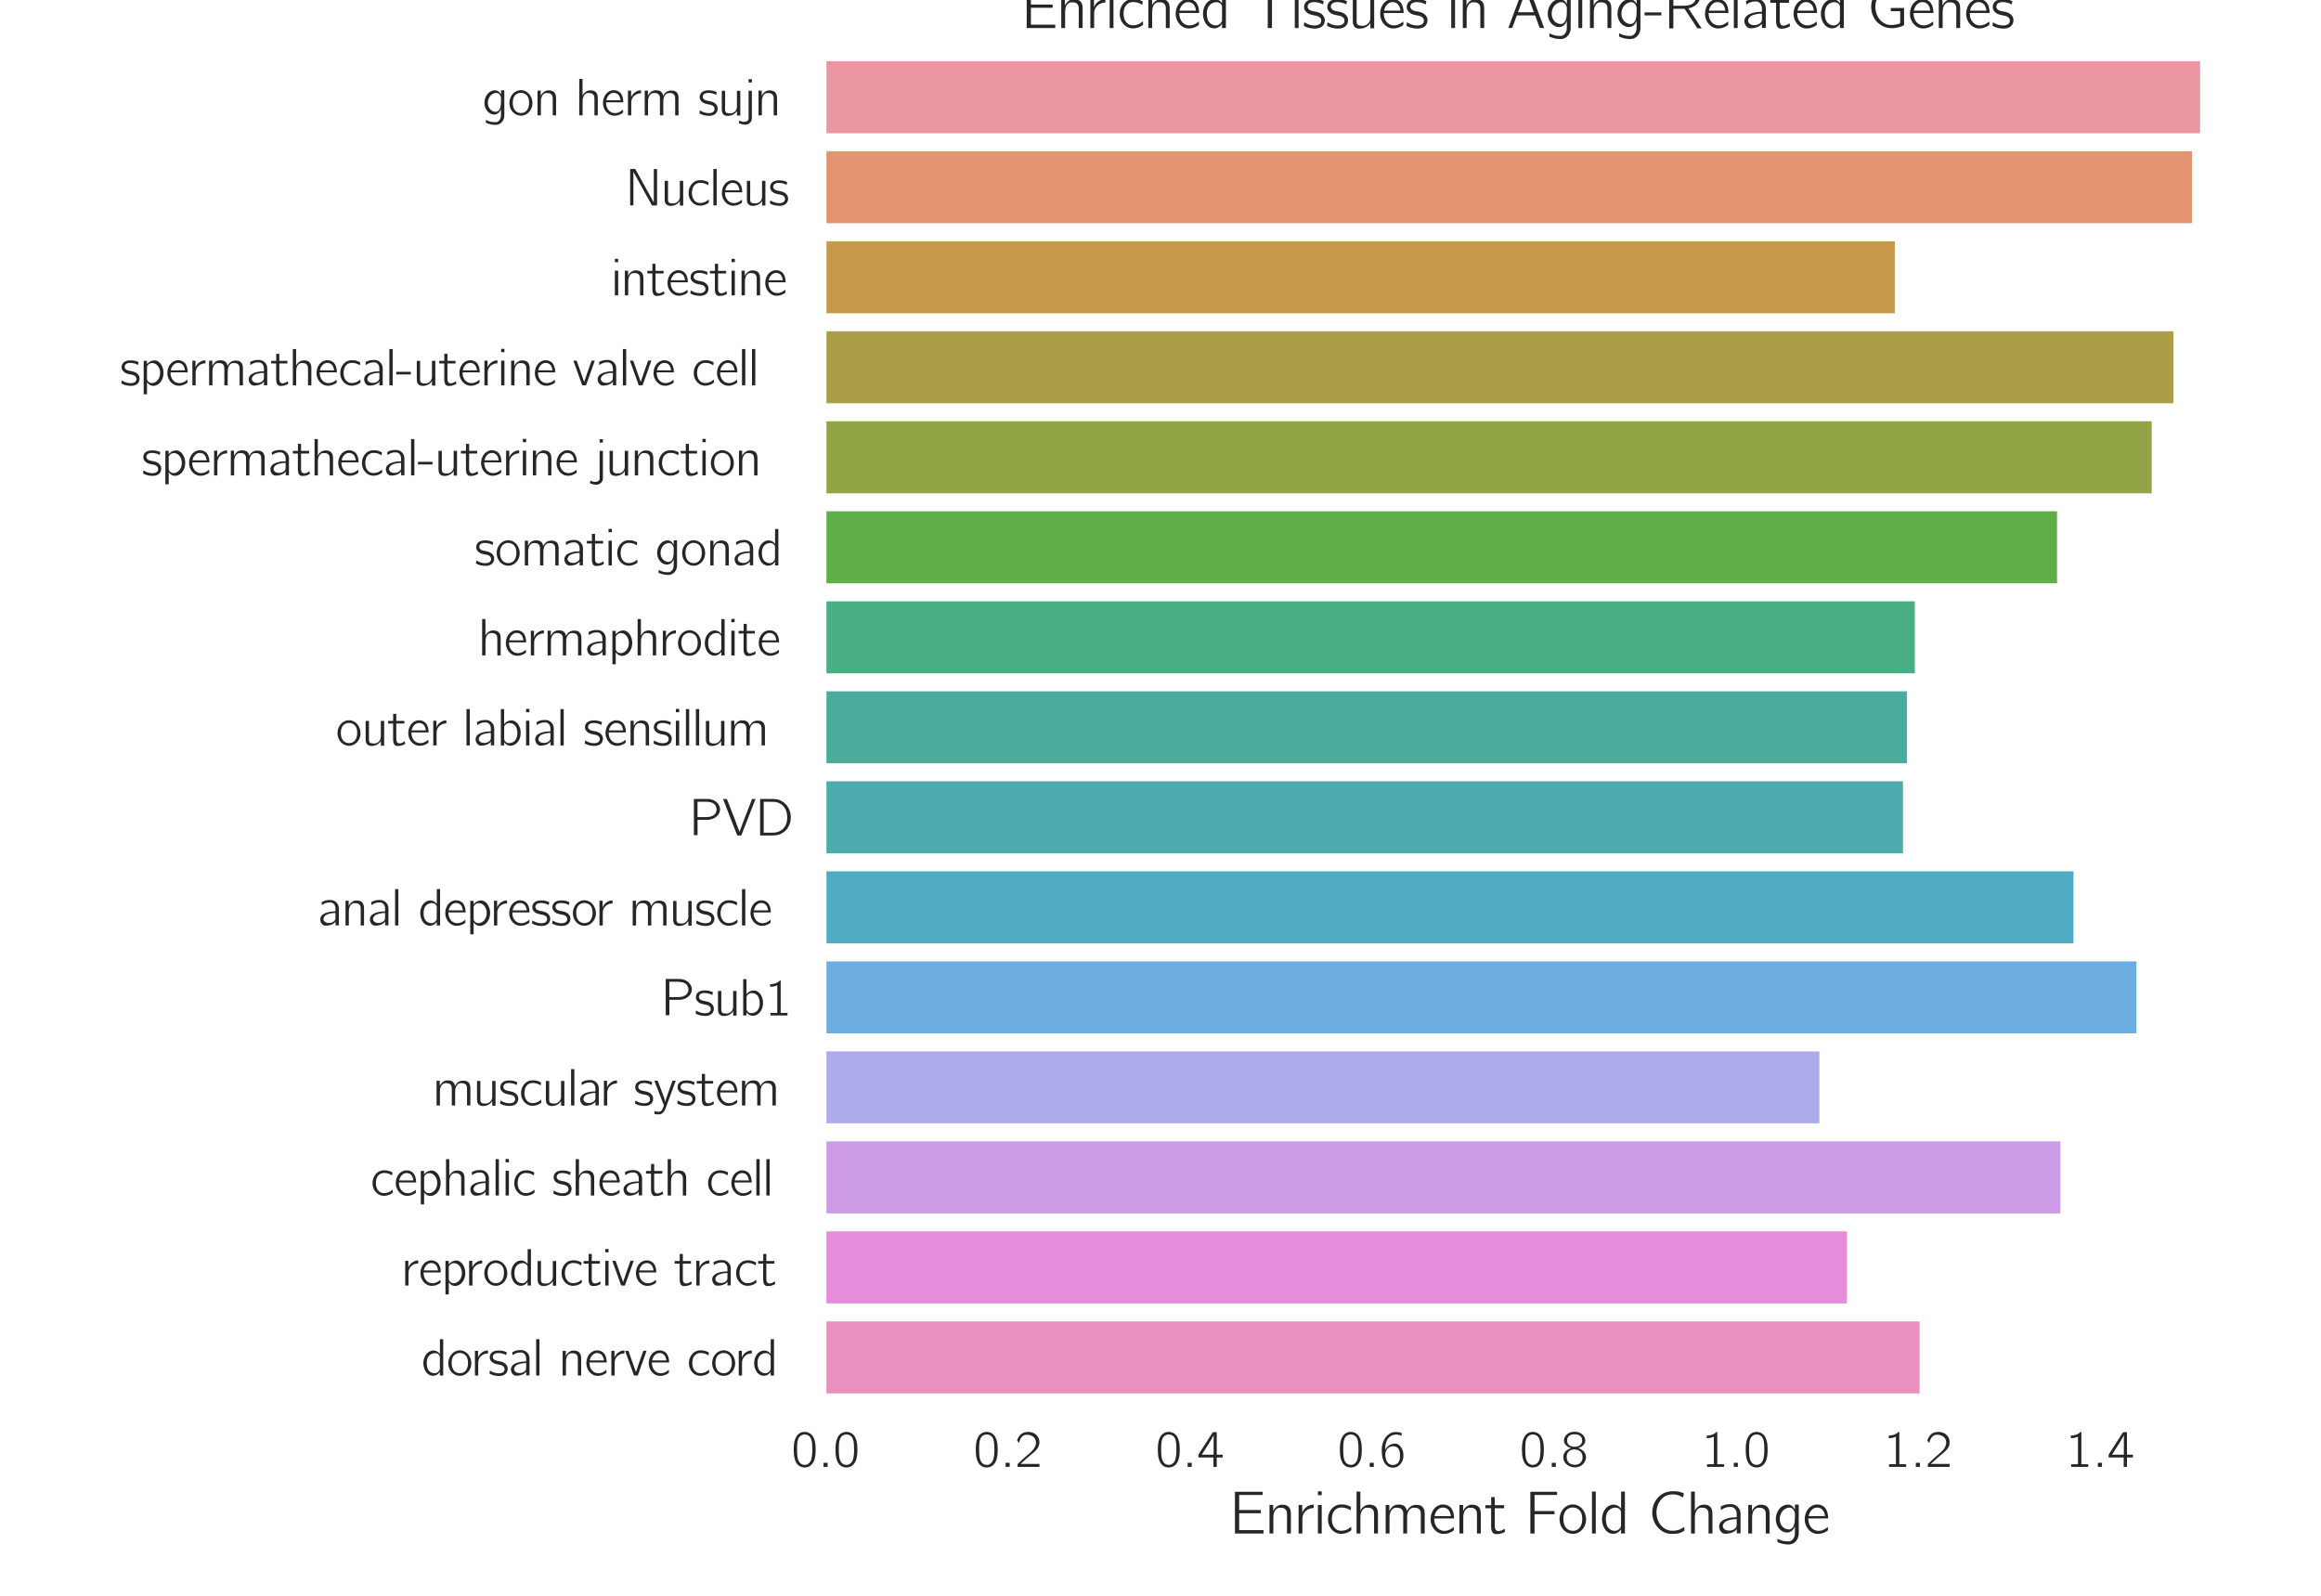 <?xml version="1.0" encoding="utf-8" standalone="no"?>
<!DOCTYPE svg PUBLIC "-//W3C//DTD SVG 1.1//EN"
  "http://www.w3.org/Graphics/SVG/1.1/DTD/svg11.dtd">
<!-- Created with matplotlib (http://matplotlib.org/) -->
<svg height="396pt" version="1.1" viewBox="0 0 576 396" width="576pt" xmlns="http://www.w3.org/2000/svg" xmlns:xlink="http://www.w3.org/1999/xlink">
 <defs>
  <style type="text/css">
*{stroke-linecap:butt;stroke-linejoin:round;}
  </style>
 </defs>
 <g id="figure_1">
  <g id="patch_1">
   <path d="M 0 396 
L 576 396 
L 576 0 
L 0 0 
z
" style="fill:none;"/>
  </g>
  <g id="axes_1">
   <g id="patch_2">
    <path d="M 205.098 348.019 
L 563.04 348.019 
L 563.04 12.96 
L 205.098 12.96 
z
" style="fill:none;"/>
   </g>
   <g id="matplotlib.axis_1">
    <g id="xtick_1">
     <g id="line2d_1"/>
     <g id="text_1">
      <!-- $0.0$ -->
      <defs>
       <path d="M 14.797 63.859 
C 11.906 61.859 9.906 59.141 8.406 56.031 
C 4.797 49 4.406 40.766 4.406 31.828 
C 4.406 20.578 6.406 10.25 12 4.312 
C 17.297 -1.203 25.703 -2.609 32.797 0.297 
C 37.203 2.016 40.406 5.719 42.406 9.734 
C 46 16.875 46.406 25.406 46.406 34.234 
C 46.406 37.047 46.297 39.859 46 42.672 
C 45.297 49.406 43 56.828 39.297 60.953 
C 33.203 67.688 22.297 69.188 14.797 63.859 
M 34.906 58.141 
C 39.594 53.125 40 43.484 40 34.344 
L 40 28.922 
C 40 24.297 39.203 18.281 38.203 14.859 
C 36.797 10.141 34.5 6.734 29.906 4.625 
C 24.297 2.609 18.5 4.516 15.297 8.938 
C 11 14.656 10.797 24.797 10.797 33.734 
C 10.797 42.172 10.906 51.516 15 57.031 
C 19.5 63.062 29.203 64.062 34.906 58.141 
" id="Computer_Modern_Bright-48"/>
       <path d="M 10.703 7.812 
L 10.703 0 
L 18.5 0 
L 18.5 7.812 
z
" id="Computer_Modern_Bright_Math_Slanted-58"/>
      </defs>
      <g style="fill:#262626;" transform="translate(196.41 364.013)scale(0.13 -0.13)">
       <use transform="scale(0.996)" xlink:href="#Computer_Modern_Bright-48"/>
       <use transform="translate(50.643 0)scale(0.996)" xlink:href="#Computer_Modern_Bright_Math_Slanted-58"/>
       <use transform="translate(79.701 0)scale(0.996)" xlink:href="#Computer_Modern_Bright-48"/>
      </g>
     </g>
    </g>
    <g id="xtick_2">
     <g id="line2d_2"/>
     <g id="text_2">
      <!-- $0.2$ -->
      <defs>
       <path d="M 7.297 45.969 
C 8.703 51.594 11.094 57.984 16.797 60.5 
C 19.203 61.5 21.797 61.703 24.406 61.5 
C 29.297 61.094 34.094 59.094 37.094 55.094 
C 39.297 52.078 40.094 48.375 39.703 44.781 
C 38.5 34.344 28.297 26.844 21.703 21.234 
C 17.906 18.031 7.094 7.812 7.094 7.812 
L 5.406 6.203 
C 4.5 5.312 4.406 5.312 4.406 3.5 
L 4.406 0 
L 46.406 0 
L 46.406 5.625 
L 10.203 5.625 
C 13.406 8.734 26.703 20.516 28.5 21.922 
C 34.297 26.656 40.797 31.375 44.297 38.219 
C 48.203 46.062 46.5 55.938 39.906 61.766 
C 35.906 65.297 30.406 67 25.094 67 
C 20.203 67 15.203 66 11.297 62.906 
C 8.297 60.391 5.797 56.688 4.406 52.875 
C 4.094 52.281 3.594 51.281 3.703 50.578 
C 3.797 49.984 4.406 49.484 4.703 49.078 
C 5.5 48.078 6.297 46.875 7.297 45.969 
" id="Computer_Modern_Bright-50"/>
      </defs>
      <g style="fill:#262626;" transform="translate(241.589 364.013)scale(0.13 -0.13)">
       <use transform="scale(0.996)" xlink:href="#Computer_Modern_Bright-48"/>
       <use transform="translate(50.643 0)scale(0.996)" xlink:href="#Computer_Modern_Bright_Math_Slanted-58"/>
       <use transform="translate(79.701 0)scale(0.996)" xlink:href="#Computer_Modern_Bright-50"/>
      </g>
     </g>
    </g>
    <g id="xtick_3">
     <g id="line2d_3"/>
     <g id="text_3">
      <!-- $0.4$ -->
      <defs>
       <path d="M 2.094 18 
L 31 18 
L 31 0 
L 37.297 0 
L 37.297 18 
L 48.703 18 
L 48.703 23.328 
L 37.297 23.328 
L 37.297 66.469 
L 31.906 66.469 
C 30.094 66.469 29.594 66.578 28.797 65.062 
C 24.797 58.516 3.703 25.766 3 24.859 
C 2.203 23.438 2.094 23.547 2.094 21.438 
z
M 31.297 60.875 
L 31.297 23.328 
L 8.594 23.328 
C 9.297 24.734 10.297 26.031 11.203 27.438 
C 16.203 35.172 28.094 53.547 30.594 59.281 
C 30.906 59.781 31 60.375 31.297 60.875 
" id="Computer_Modern_Bright-52"/>
      </defs>
      <g style="fill:#262626;" transform="translate(286.767 364.013)scale(0.13 -0.13)">
       <use transform="scale(0.996)" xlink:href="#Computer_Modern_Bright-48"/>
       <use transform="translate(50.643 0)scale(0.996)" xlink:href="#Computer_Modern_Bright_Math_Slanted-58"/>
       <use transform="translate(79.701 0)scale(0.996)" xlink:href="#Computer_Modern_Bright-52"/>
      </g>
     </g>
    </g>
    <g id="xtick_4">
     <g id="line2d_4"/>
     <g id="text_4">
      <!-- $0.6$ -->
      <defs>
       <path d="M 11.297 32.625 
L 11.203 32.625 
C 11.203 41.766 12.797 52.422 20.594 58.25 
C 24.906 61.375 30.703 62.969 38.203 61.172 
C 39.797 60.766 41.297 60.156 42.797 59.766 
L 42.797 63.281 
C 42.797 63.672 42.906 64.375 42.594 64.781 
C 41.906 65.688 36.297 66.594 36.094 66.594 
C 27.406 67.594 21.703 65.688 16.406 61.172 
C 10 55.641 6.297 47.516 5.094 39.281 
C 4 32.656 4.906 22 6.203 16.781 
C 8.297 9.047 12.297 2.219 19.703 -0.391 
C 24.094 -2 29.5 -2 33.703 0.016 
C 37.094 1.641 39.906 4.469 42.094 7.5 
C 45.594 12.344 46.5 18.219 46.094 24.172 
C 45.906 27.109 45.5 30.047 44.297 32.766 
C 42.406 37.125 39.203 41.672 35.094 43.688 
C 33.203 44.5 31.203 44.5 29.203 44.5 
C 23.906 44.5 18.906 42.188 15.203 38.359 
C 13.594 36.75 12 34.719 11.297 32.625 
M 24.406 39.516 
C 28.203 39.812 32.203 39.219 35.094 36.5 
C 38.906 32.891 39.594 27.766 39.594 22.812 
C 39.594 19.469 39.703 16.016 38.703 12.859 
C 38.094 11.234 37.297 9.828 36.406 8.5 
C 34.203 5.562 31.406 4.125 26.797 3.516 
C 22.297 3.516 17.797 5.312 15.203 9.125 
C 13.594 11.328 12.797 14.047 12.297 16.641 
C 11.703 19.344 11.297 22.141 11.5 24.859 
C 12 31.984 17 38.516 24.406 39.516 
" id="Computer_Modern_Bright-54"/>
      </defs>
      <g style="fill:#262626;" transform="translate(331.945 364.013)scale(0.13 -0.13)">
       <use transform="scale(0.996)" xlink:href="#Computer_Modern_Bright-48"/>
       <use transform="translate(50.643 0)scale(0.996)" xlink:href="#Computer_Modern_Bright_Math_Slanted-58"/>
       <use transform="translate(79.701 0)scale(0.996)" xlink:href="#Computer_Modern_Bright-54"/>
      </g>
     </g>
    </g>
    <g id="xtick_5">
     <g id="line2d_5"/>
     <g id="text_5">
      <!-- $0.8$ -->
      <defs>
       <path d="M 18.703 36 
L 18.703 35.906 
C 12.5 34.094 7.297 30.688 4.797 24.844 
C 2.203 18.719 4 11.281 8.406 6.453 
C 13.094 1.422 19.5 -1 26.297 -1 
C 36.297 -1 45.906 6.406 47.094 16.734 
C 47.297 18.266 47.203 19.891 47 21.406 
C 45.203 29.219 39.5 33.875 32.094 35.906 
C 32.906 36.203 33.797 36.406 34.594 36.703 
C 38.797 38.422 42.297 40.922 44.5 44.938 
C 47.797 51.375 44.594 58.906 39.203 63.016 
C 33.797 67.141 26.5 68.234 19.906 66.828 
C 12 65.125 4.5 58.406 5 49.766 
C 5.203 46.75 6.5 44.234 8 42.438 
C 10.297 39.625 14.797 36.609 18.703 36 
M 23.797 62.5 
C 28.203 62.5 33.703 62 36.906 58.578 
C 40.703 54.469 40.906 47.031 37.094 42.812 
C 34.703 40.203 31.203 38.891 27.703 38.594 
C 22.797 38.188 17.203 39 13.703 42.812 
C 9.797 47.125 10.094 54.969 14.297 58.984 
C 16.906 61.391 20.406 62.188 23.797 62.5 
M 23.703 33.5 
C 28.406 33.5 33.5 32.391 36.906 28.938 
C 38.203 27.531 39.203 25.812 39.797 24.016 
C 41.5 18.75 40.703 12.094 36.797 8.047 
C 34.094 5.328 30.406 4.312 26.703 4.016 
C 22.203 4.016 17 5.109 13.797 8.562 
C 9.406 13.391 8.5 23.406 13.703 29.062 
C 16.297 31.781 20 33.203 23.703 33.5 
" id="Computer_Modern_Bright-56"/>
      </defs>
      <g style="fill:#262626;" transform="translate(377.124 364.013)scale(0.13 -0.13)">
       <use transform="scale(0.996)" xlink:href="#Computer_Modern_Bright-48"/>
       <use transform="translate(50.643 0)scale(0.996)" xlink:href="#Computer_Modern_Bright_Math_Slanted-58"/>
       <use transform="translate(79.701 0)scale(0.996)" xlink:href="#Computer_Modern_Bright-56"/>
      </g>
     </g>
    </g>
    <g id="xtick_6">
     <g id="line2d_6"/>
     <g id="text_6">
      <!-- $1.0$ -->
      <defs>
       <path d="M 9.703 60.016 
L 9.703 55 
C 15.203 55 19 56 23.406 57.906 
L 23.406 5.016 
L 10.297 5.016 
L 10.297 0 
L 43 0 
L 43 5.016 
L 29.906 5.016 
L 29.906 67 
C 27.5 67 27.906 66.359 26 64.875 
C 21.906 61.719 16.203 60.016 9.703 60.016 
" id="Computer_Modern_Bright-49"/>
      </defs>
      <g style="fill:#262626;" transform="translate(422.302 364.013)scale(0.13 -0.13)">
       <use transform="scale(0.996)" xlink:href="#Computer_Modern_Bright-49"/>
       <use transform="translate(50.643 0)scale(0.996)" xlink:href="#Computer_Modern_Bright_Math_Slanted-58"/>
       <use transform="translate(79.701 0)scale(0.996)" xlink:href="#Computer_Modern_Bright-48"/>
      </g>
     </g>
    </g>
    <g id="xtick_7">
     <g id="line2d_7"/>
     <g id="text_7">
      <!-- $1.2$ -->
      <g style="fill:#262626;" transform="translate(467.481 364.013)scale(0.13 -0.13)">
       <use transform="scale(0.996)" xlink:href="#Computer_Modern_Bright-49"/>
       <use transform="translate(50.643 0)scale(0.996)" xlink:href="#Computer_Modern_Bright_Math_Slanted-58"/>
       <use transform="translate(79.701 0)scale(0.996)" xlink:href="#Computer_Modern_Bright-50"/>
      </g>
     </g>
    </g>
    <g id="xtick_8">
     <g id="line2d_8"/>
     <g id="text_8">
      <!-- $1.4$ -->
      <g style="fill:#262626;" transform="translate(512.659 364.013)scale(0.13 -0.13)">
       <use transform="scale(0.996)" xlink:href="#Computer_Modern_Bright-49"/>
       <use transform="translate(50.643 0)scale(0.996)" xlink:href="#Computer_Modern_Bright_Math_Slanted-58"/>
       <use transform="translate(79.701 0)scale(0.996)" xlink:href="#Computer_Modern_Bright-52"/>
      </g>
     </g>
    </g>
    <g id="text_9">
     <!-- Enrichment Fold Change -->
     <defs>
      <path d="M 8 69.328 
L 8 0 
L 55.406 0 
L 55.406 5.625 
L 15 5.625 
L 15 33.672 
L 51.094 33.672 
L 51.094 39 
L 15 39 
L 15 64 
L 54 64 
L 54 69.328 
z
" id="Computer_Modern_Bright-69"/>
      <path d="M 12.594 37.281 
L 12.5 37.281 
L 12.5 47.391 
L 6.406 47.391 
L 6.406 0 
L 12.797 0 
L 12.797 21.938 
C 12.797 26.844 12.5 31.875 14.703 36.469 
C 15.797 38.781 17.5 40.781 19.797 41.984 
C 21.703 42.891 23.703 42.891 25.797 42.688 
C 28.797 42.688 31.703 41.891 33.594 39.375 
C 35.406 37.062 35.5 34.062 35.5 31.25 
L 35.5 0 
L 41.906 0 
L 41.906 26.859 
C 41.906 31.875 42.406 37.375 40 41.891 
C 38.094 45.5 34.406 47.203 30.5 47.703 
C 28.5 48 26.406 48 24.406 47.609 
C 19.203 46.5 14.406 42.297 12.594 37.281 
" id="Computer_Modern_Bright-110"/>
      <path d="M 12.5 34.75 
L 12.406 34.75 
L 12.406 47.391 
L 6.406 47.391 
L 6.406 0 
L 12.703 0 
L 12.703 22.891 
C 12.703 24.406 12.703 25.906 12.906 27.406 
C 14.297 35.953 21.703 42.281 31.406 42.281 
L 31.406 48 
C 25 48 19.094 44.891 15.297 39.766 
C 14.203 38.266 13 36.547 12.5 34.75 
" id="Computer_Modern_Bright-114"/>
      <path d="M 6.406 70 
L 6.406 63.672 
L 12.703 63.672 
L 12.703 70 
z
M 6.406 47.391 
L 6.406 0 
L 12.703 0 
L 12.703 47.391 
z
" id="Computer_Modern_Bright-105"/>
      <path d="M 42.406 11.25 
C 40.5 9.844 38.797 8.328 36.703 7.125 
C 32 4.625 24.797 3.422 19.406 5.922 
C 11.594 9.938 9.5 19.688 10.594 27.719 
C 10.797 29.328 11.094 30.922 11.594 32.438 
C 13.797 38.969 19.297 44.078 28.297 43.078 
C 33.094 42.672 35.5 41.875 39.297 39.766 
C 40 39.359 40.594 38.859 41.406 38.656 
C 41.5 39.859 41.797 41.172 42 42.375 
C 42.297 43.984 42.297 44.188 40.797 44.891 
C 39.703 45.391 38.594 45.984 37.406 46.391 
C 32.797 48.406 25.203 49 20 47.5 
C 12.906 45.484 7.594 39.359 5.297 32.531 
C 4.203 29.422 3.906 26.109 3.906 22.797 
C 4 12.25 11.203 1.906 21.703 -0.203 
C 27.5 -1.406 34.203 0.297 38.203 2.406 
C 39.203 2.906 42.203 4.719 42.703 5.625 
C 43 6.125 42.406 11.25 42.406 11.25 
" id="Computer_Modern_Bright-99"/>
      <path d="M 6.406 69.688 
L 6.406 0 
L 12.797 0 
L 12.797 21.984 
C 12.797 26.906 12.5 31.938 14.703 36.547 
C 15.797 38.859 17.5 40.875 19.797 42.078 
C 21.703 42.984 23.703 42.984 25.797 42.781 
C 28.797 42.781 31.703 41.984 33.594 39.453 
C 35.406 37.141 35.5 34.141 35.5 31.312 
L 35.5 0 
L 41.906 0 
L 41.906 27.219 
C 41.906 32.234 42.406 37.75 39.906 42.281 
C 37.906 45.688 34.406 47.297 30.703 47.797 
C 28.703 48 26.703 48 24.703 47.703 
C 21.094 47.016 18 45.031 15.594 42.344 
C 14.5 41.047 13.203 39.469 12.797 37.766 
L 12.703 37.766 
L 12.703 69.688 
z
" id="Computer_Modern_Bright-104"/>
      <path d="M 12.594 37.359 
L 12.5 37.359 
L 12.5 47.391 
L 6.406 47.391 
L 6.406 0 
L 12.797 0 
L 12.797 22.047 
C 12.797 26.953 12.5 31.875 14.703 36.375 
C 16.594 40.281 19.906 43.391 25.797 42.781 
C 28.797 42.781 31.797 41.984 33.703 39.453 
C 35.5 37.141 35.594 34.141 35.594 31.312 
L 35.594 0 
L 42 0 
L 42 22.047 
C 42 26.953 41.703 31.875 43.906 36.375 
C 45.797 40.281 49.094 43.391 55 42.781 
C 58 42.781 61 41.984 62.906 39.453 
C 64.703 37.141 64.797 34.141 64.797 31.312 
L 64.797 0 
L 71.203 0 
L 71.203 26.562 
C 71.203 31.375 71.797 36.781 69.703 41.188 
C 67.594 45.297 64.203 47.5 58.703 47.5 
C 55.5 47.797 52.297 47.312 49.406 45.844 
C 45.906 43.922 43.297 40.75 41.703 37.266 
C 41 40.578 40.203 42.828 38 45 
C 35.703 47.062 32.594 48 29.594 48 
C 22.297 48.594 17.703 45.562 14.594 41 
C 13.797 39.875 13 38.672 12.594 37.359 
" id="Computer_Modern_Bright-109"/>
      <path d="M 41.797 10.938 
C 39.5 9.234 38.797 8.328 35.906 6.812 
C 29.797 3.5 22.594 3.5 17.406 7.172 
C 12.406 10.766 9.5 16.641 9.5 25 
L 42.5 25 
C 42.5 32.422 40.797 38.859 36.594 43.375 
C 32 47.891 24.797 49.297 18.703 47.391 
C 16.406 46.688 14.297 45.484 12.406 43.969 
C 6.094 38.859 3.406 30.719 3.5 22.781 
C 3.703 12.344 10.797 1.906 21.297 -0.312 
C 26.797 -1.422 32.594 -0.203 37.5 2.297 
C 38.406 2.797 41.703 4.609 42.094 5.516 
C 42.406 6.016 41.797 10.938 41.797 10.938 
M 37.203 28.906 
L 10 28.906 
C 11.203 36.234 17.203 43.969 25.297 43.062 
C 31.906 42.469 35.406 37.75 36.703 31.828 
C 36.906 30.812 37 29.922 37.203 28.906 
" id="Computer_Modern_Bright-101"/>
      <path d="M 10.797 60.5 
L 10.797 47.016 
L 1.094 47.016 
L 1.094 42 
L 10.703 42 
L 10.703 15.016 
C 10.703 10.578 10.406 5.234 13.297 1.516 
C 15 -0.703 17.297 -1.297 20.797 -1 
C 23.703 -1 26.594 -0.391 29.297 0.656 
C 30.203 1.062 33.5 2.516 33.906 3.234 
C 34.094 3.641 32.797 8.094 32.797 8.094 
L 30.406 6.266 
C 27.297 4.344 21.094 2.328 18.5 5.969 
C 16.203 9.094 16.797 13.75 16.797 17.375 
L 16.797 42 
L 32.297 42 
L 32.297 47.016 
L 16.797 47.016 
L 16.797 60.5 
z
" id="Computer_Modern_Bright-116"/>
      <path d="M 8 69.328 
L 8 0 
L 15 0 
L 15 32 
L 48.094 32 
L 48.094 37.312 
L 15 37.312 
L 15 64 
L 52.406 64 
L 52.406 69.328 
z
" id="Computer_Modern_Bright-70"/>
      <path d="M 10.703 42.078 
C 1.797 33.234 0.797 17.875 8.5 7.938 
C 9.594 6.422 10.906 5.125 12.406 4.016 
C 16.094 1 21.5 -1.203 27.797 -0.5 
C 37.797 0.703 44.703 8.844 46.797 17.375 
C 49.594 29.328 43.703 42.672 32.703 46.891 
C 24.094 50.406 15.5 46.891 10.703 42.078 
M 35.703 39.359 
C 40.5 35.031 41.406 28.109 41 21.984 
C 40.703 17.266 39.406 12.344 36.094 8.828 
C 30.703 3 20.703 3 14.906 8.625 
C 11.906 11.844 10.094 16.453 9.797 21.984 
C 9.297 30.109 11.297 38.75 19.297 41.969 
C 25.203 44.578 32 42.672 35.703 39.359 
" id="Computer_Modern_Bright-111"/>
      <path d="M 6.406 69.688 
L 6.406 0 
L 12.703 0 
L 12.703 69.688 
z
" id="Computer_Modern_Bright-108"/>
      <path d="M 35.594 69.688 
L 35.594 41.375 
C 33.703 43.484 31.797 45.484 29.203 46.688 
C 20.297 50.406 11.703 45.594 7.297 37.656 
C 2.203 28.219 2.797 15.766 8.906 6.922 
C 13.203 0.797 20.297 -2.203 27.797 0.5 
C 30.703 1.609 34.203 4.516 35.406 7.125 
L 35.5 7.125 
L 35.5 0 
L 41.906 0 
L 41.906 69.688 
z
M 35.203 37.453 
C 35.703 36.547 35.5 35.344 35.5 34.344 
L 35.5 13.656 
C 35.5 11.344 35.406 11.141 34.094 9.344 
C 32.297 6.625 29.5 4.719 26.203 4.422 
C 21.406 4.016 16.5 6.328 13.703 10.25 
C 12.094 12.547 11.203 15.359 10.703 18.172 
C 10.5 19.281 10.5 20.281 10.406 21.391 
C 9.797 28.016 11.203 35.844 17 40.062 
C 18 40.766 19.094 41.266 20.203 41.766 
C 26 43.984 32.406 43.375 35.203 37.453 
" id="Computer_Modern_Bright-100"/>
      <path d="M 60.5 10.875 
C 58.5 9.859 56.703 8.453 54.703 7.453 
C 50 5.047 44 4.141 37.5 4.734 
C 31.703 5.547 26.906 8.359 23.406 11.875 
C 12.203 23.156 11.406 42.969 21.297 55.344 
C 25.5 60.875 31.906 65 41.297 65 
C 45.094 65 49 64.297 52.5 62.891 
C 54.594 61.969 56.594 60.766 58.594 59.766 
L 59.797 66.812 
C 57.594 67.672 55.297 68.562 53 69.094 
C 47.406 70.625 38.906 70.625 33.094 69.219 
C 22.906 66.922 15.5 59.828 11.297 51.625 
C 5.5 40.016 6.203 25.516 13.203 14.594 
C 15 11.703 17.297 9.109 19.906 6.891 
C 25.906 1.688 33.297 -1.312 43.594 -0.5 
C 49.797 -0.5 53.406 0.516 58.203 3.203 
C 58.703 3.5 60.594 4.516 60.906 4.938 
C 61.094 5.438 60.594 9.531 60.5 10.875 
" id="Computer_Modern_Bright-67"/>
      <path d="M 7.906 39.016 
C 9.594 39.859 11 41.094 12.703 41.922 
C 15.406 43.156 18.203 44 21.203 44 
C 22.594 44.094 24.203 44.297 25.594 44 
C 28.094 43.594 30.297 42.078 31.797 39.953 
C 33.297 37.516 33.906 35.391 33.906 31.469 
L 33.906 27.016 
C 29.094 27.016 24.297 26.609 19.703 25.391 
C 13.906 24.078 7.594 21.125 5.5 15.844 
C 3.406 10.781 5.594 4.078 10.094 1.031 
C 12.297 -0.5 14.906 -0.5 17.5 -0.297 
C 21.703 0 25.906 1.016 29.5 3.25 
C 31.203 4.25 32.906 5.578 33.906 7.297 
L 34 7.297 
L 34 0.203 
L 40.297 0.203 
L 40.297 26.891 
C 40.297 29.812 40.594 32.953 40 35.891 
C 39.406 39.922 36.906 43.266 34 45.594 
C 30.594 48.219 26.703 49.109 21.5 48.719 
C 16.703 48.719 13 47.5 9.406 45.766 
C 8.906 45.562 7.906 45.234 7.594 44.641 
C 7.297 44.219 7.5 43.516 7.5 43 
C 7.703 41.672 7.797 40.344 7.906 39.016 
M 33.906 24 
L 33.906 16.375 
C 33.906 14.062 34 11.953 32.703 9.953 
C 31.594 8.344 30.094 7.234 28.5 6.438 
C 22.797 3.516 14.094 4.422 11.594 9.25 
C 9.594 12.75 11.703 16.875 14.594 19.188 
C 18.906 22.5 27.297 24 33.906 24 
" id="Computer_Modern_Bright-97"/>
      <path d="M 35.406 11.984 
L 35.5 11.984 
L 35.5 2.656 
C 35.5 -0.156 35.5 -2.859 34.594 -5.562 
C 33.094 -9.188 30.5 -12.5 26.203 -13.094 
C 25 -13.203 23.703 -13.094 22.5 -13 
C 16 -13 11.703 -11.047 6.5 -8.672 
L 6.5 -12.484 
C 6.5 -14.406 6.797 -14.5 8.703 -15.109 
C 13.797 -17.219 23 -19.312 29.297 -17.719 
C 36.297 -15.906 41.406 -9.281 41.906 -1.219 
C 42 0.188 41.906 1.703 41.906 3.125 
L 41.906 48 
L 35.594 48 
L 35.594 39.984 
C 34.094 42.484 32.5 44.797 29.906 46.406 
C 22.906 50.625 13.406 46 9.5 40.578 
C 3.094 32.641 1.906 20.344 7 11.484 
C 8 9.781 9.203 8.172 10.594 6.766 
C 15.406 2.047 23.594 -0.469 29.5 3.75 
C 31.906 5.359 34.703 9.078 35.406 11.984 
M 25.5 43 
C 26.406 43 27.406 43 28.297 42.797 
C 31.906 42.094 33.906 38.875 35.094 35.656 
C 35.797 33.453 35.594 31.047 35.594 28.734 
C 35.594 23.719 35.5 18.5 33.797 13.766 
C 32.594 10.266 30.094 7.141 26.203 6.75 
C 24.906 6.641 23.594 6.844 22.297 7.141 
C 16.203 8.547 12 13.766 10.703 19.797 
C 8.906 28.531 13.203 39.172 22 42.188 
C 23.094 42.594 24.297 42.891 25.5 43 
" id="Computer_Modern_Bright-103"/>
     </defs>
     <g style="fill:#262626;" transform="translate(305.284 380.549)scale(0.15 -0.15)">
      <use transform="scale(0.996)" xlink:href="#Computer_Modern_Bright-69"/>
      <use transform="translate(58.738 0)scale(0.996)" xlink:href="#Computer_Modern_Bright-110"/>
      <use transform="translate(106.89 0)scale(0.996)" xlink:href="#Computer_Modern_Bright-114"/>
      <use transform="translate(138.854 0)scale(0.996)" xlink:href="#Computer_Modern_Bright-105"/>
      <use transform="translate(157.949 0)scale(0.996)" xlink:href="#Computer_Modern_Bright-99"/>
      <use transform="translate(202.78 0)scale(0.996)" xlink:href="#Computer_Modern_Bright-104"/>
      <use transform="translate(250.933 0)scale(0.996)" xlink:href="#Computer_Modern_Bright-109"/>
      <use transform="translate(328.143 0)scale(0.996)" xlink:href="#Computer_Modern_Bright-101"/>
      <use transform="translate(372.975 0)scale(0.996)" xlink:href="#Computer_Modern_Bright-110"/>
      <use transform="translate(421.127 0)scale(0.996)" xlink:href="#Computer_Modern_Bright-116"/>
      <use transform="translate(488.707 0)scale(0.996)" xlink:href="#Computer_Modern_Bright-70"/>
      <use transform="translate(541.633 0)scale(0.996)" xlink:href="#Computer_Modern_Bright-111"/>
      <use transform="translate(592.276 0)scale(0.996)" xlink:href="#Computer_Modern_Bright-108"/>
      <use transform="translate(611.371 0)scale(0.996)" xlink:href="#Computer_Modern_Bright-100"/>
      <use transform="translate(690.989 0)scale(0.996)" xlink:href="#Computer_Modern_Bright-67"/>
      <use transform="translate(756.161 0)scale(0.996)" xlink:href="#Computer_Modern_Bright-104"/>
      <use transform="translate(804.313 0)scale(0.996)" xlink:href="#Computer_Modern_Bright-97"/>
      <use transform="translate(850.805 0)scale(0.996)" xlink:href="#Computer_Modern_Bright-110"/>
      <use transform="translate(898.958 0)scale(0.996)" xlink:href="#Computer_Modern_Bright-103"/>
      <use transform="translate(947.11 0)scale(0.996)" xlink:href="#Computer_Modern_Bright-101"/>
     </g>
    </g>
   </g>
   <g id="matplotlib.axis_2">
    <g id="ytick_1">
     <g id="line2d_9"/>
     <g id="text_10">
      <!-- gon herm sujn  -->
      <defs>
       <path d="M 3.094 9.641 
C 2.906 8.234 2.594 6.938 2.406 5.531 
C 2.203 4.422 1.906 3.922 2.906 3.422 
C 7 1.016 11.906 -0.297 17.703 -0.797 
C 24.203 -1.406 32.406 0.109 35.594 6.531 
C 36.5 8.344 37 10.344 37.094 12.359 
C 37.5 19.578 31.797 24.203 26.906 25.906 
C 21.406 28.016 13.906 27.312 10.094 31.531 
C 8.094 33.844 8 37.266 9.906 39.672 
C 13.906 45.297 26.797 42.875 31.906 40.375 
C 32.703 39.969 33.406 39.469 34.297 39.266 
L 35.203 44.688 
C 30.5 46.797 26.406 48 19.906 48 
C 14.297 48 9.203 46.703 6 43.484 
C 2.797 40.172 1.703 34.641 3.594 30.438 
C 5.406 26.406 9.203 23.797 13.297 22.5 
C 19.203 20.391 25.906 21.391 29.797 16.578 
C 32 13.766 31.594 9.547 29.094 7.031 
C 24.297 2.609 14.094 4.219 8.5 6.625 
C 6.594 7.438 4.906 8.641 3.094 9.641 
" id="Computer_Modern_Bright-115"/>
       <path d="M 6.406 47 
L 6.406 12.969 
C 6.406 10.047 6.5 7.141 7.703 4.422 
C 9.594 0.516 13.594 -1 17.703 -1 
C 23.203 -1 28.703 0.812 32.703 4.734 
C 33.797 5.828 34.797 6.938 35.5 8.344 
L 35.594 8.344 
L 35.594 -0.391 
L 41.906 -0.391 
L 41.906 47 
L 35.5 47 
L 35.5 22.906 
C 35.5 18.688 36.094 14.062 33.906 10.25 
C 32.297 7.438 29.5 5.234 26.406 4.234 
C 24.297 3.625 22.094 3.625 19.906 3.828 
C 17.797 4.031 15.5 4.234 14.094 6.031 
C 12.094 8.453 12.797 14.172 12.797 17.688 
L 12.797 47 
z
" id="Computer_Modern_Bright-117"/>
       <path d="M 9.406 69.328 
L 9.406 63 
L 15.703 63 
L 15.703 69.328 
z
M 9.406 47 
L 9.406 -3.906 
C 9.406 -5.609 9.703 -7.516 8.703 -9.031 
C 6.5 -12.438 0.297 -13.344 -4.5 -11.531 
C -5.797 -11.141 -6.906 -10.438 -8.094 -9.828 
L -9.406 -14.844 
C -8.406 -15.25 -7.5 -15.75 -6.5 -16.062 
C -1.094 -18.062 5.703 -18.969 10.594 -15.453 
C 12.5 -14.141 14.094 -12.344 14.906 -10.031 
C 15.906 -7.719 15.703 -5.203 15.703 -2.703 
L 15.703 47 
z
" id="Computer_Modern_Bright-106"/>
      </defs>
      <g style="fill:#262626;" transform="translate(119.732 28.626)scale(0.13 -0.13)">
       <use transform="scale(0.996)" xlink:href="#Computer_Modern_Bright-103"/>
       <use transform="translate(48.152 0)scale(0.996)" xlink:href="#Computer_Modern_Bright-111"/>
       <use transform="translate(98.796 0)scale(0.996)" xlink:href="#Computer_Modern_Bright-110"/>
       <use transform="translate(178.413 0)scale(0.996)" xlink:href="#Computer_Modern_Bright-104"/>
       <use transform="translate(226.566 0)scale(0.996)" xlink:href="#Computer_Modern_Bright-101"/>
       <use transform="translate(271.398 0)scale(0.996)" xlink:href="#Computer_Modern_Bright-114"/>
       <use transform="translate(303.361 0)scale(0.996)" xlink:href="#Computer_Modern_Bright-109"/>
       <use transform="translate(412.036 0)scale(0.996)" xlink:href="#Computer_Modern_Bright-115"/>
       <use transform="translate(450.475 0)scale(0.996)" xlink:href="#Computer_Modern_Bright-117"/>
       <use transform="translate(498.628 0)scale(0.996)" xlink:href="#Computer_Modern_Bright-106"/>
       <use transform="translate(520.628 0)scale(0.996)" xlink:href="#Computer_Modern_Bright-110"/>
      </g>
     </g>
    </g>
    <g id="ytick_2">
     <g id="line2d_10"/>
     <g id="text_11">
      <!-- Nucleus  -->
      <defs>
       <path d="M 8.203 69.594 
L 8.203 0 
L 14.406 0 
L 14.406 64.062 
L 14.5 64.062 
L 39.797 18.141 
C 43.203 12.078 46.5 5.938 50 0 
C 52.703 -0.609 56.594 0 59.703 0 
L 59.703 69.594 
L 53.5 69.594 
L 53.5 5.531 
L 28.297 51.062 
C 24.797 57.203 21.594 63.656 17.906 69.594 
C 15.203 70.203 11.297 69.594 8.203 69.594 
" id="Computer_Modern_Bright-78"/>
      </defs>
      <g style="fill:#262626;" transform="translate(155.327 50.963)scale(0.13 -0.13)">
       <use transform="scale(0.996)" xlink:href="#Computer_Modern_Bright-78"/>
       <use transform="translate(67.663 0)scale(0.996)" xlink:href="#Computer_Modern_Bright-117"/>
       <use transform="translate(115.815 0)scale(0.996)" xlink:href="#Computer_Modern_Bright-99"/>
       <use transform="translate(160.647 0)scale(0.996)" xlink:href="#Computer_Modern_Bright-108"/>
       <use transform="translate(179.742 0)scale(0.996)" xlink:href="#Computer_Modern_Bright-101"/>
       <use transform="translate(224.574 0)scale(0.996)" xlink:href="#Computer_Modern_Bright-117"/>
       <use transform="translate(272.726 0)scale(0.996)" xlink:href="#Computer_Modern_Bright-115"/>
      </g>
     </g>
    </g>
    <g id="ytick_3">
     <g id="line2d_11"/>
     <g id="text_12">
      <!-- intestine  -->
      <g style="fill:#262626;" transform="translate(151.765 73.3)scale(0.13 -0.13)">
       <use transform="scale(0.996)" xlink:href="#Computer_Modern_Bright-105"/>
       <use transform="translate(19.095 0)scale(0.996)" xlink:href="#Computer_Modern_Bright-110"/>
       <use transform="translate(67.247 0)scale(0.996)" xlink:href="#Computer_Modern_Bright-116"/>
       <use transform="translate(103.362 0)scale(0.996)" xlink:href="#Computer_Modern_Bright-101"/>
       <use transform="translate(148.194 0)scale(0.996)" xlink:href="#Computer_Modern_Bright-115"/>
       <use transform="translate(186.633 0)scale(0.996)" xlink:href="#Computer_Modern_Bright-116"/>
       <use transform="translate(222.747 0)scale(0.996)" xlink:href="#Computer_Modern_Bright-105"/>
       <use transform="translate(241.842 0)scale(0.996)" xlink:href="#Computer_Modern_Bright-110"/>
       <use transform="translate(289.994 0)scale(0.996)" xlink:href="#Computer_Modern_Bright-101"/>
      </g>
     </g>
    </g>
    <g id="ytick_4">
     <g id="line2d_12"/>
     <g id="text_13">
      <!-- spermathecal-uterine valve cell  -->
      <defs>
       <path d="M 12.703 40.531 
L 12.703 47.156 
L 6.406 47.156 
L 6.406 -17 
L 12.797 -17 
L 12.797 6.094 
C 14.203 4.078 15.797 2.281 17.906 1.078 
C 25 -3.25 34 0.172 38.906 6.594 
C 45.406 14.969 46.094 27.5 41.594 36.984 
C 39 42.438 34.094 47.5 27.797 48 
C 22.297 48 18.094 45.812 15.094 43.125 
C 14.203 42.328 13.5 41.438 12.703 40.531 
M 21.906 42.875 
C 26 43.172 30 41.266 32.797 38.266 
C 34.5 36.344 35.797 34.141 36.594 31.734 
C 40.094 22.297 36.906 9.234 26.797 5.328 
C 21 3.109 15.297 5.125 13.094 10.547 
C 12.594 11.547 12.797 12.859 12.797 13.953 
L 12.797 34.641 
C 12.797 36.953 13 37.156 14.5 38.859 
C 16.297 41.062 19 42.578 21.906 42.875 
" id="Computer_Modern_Bright-112"/>
       <path d="M 0.406 26.016 
L 0.406 21 
L 28.297 21 
L 28.297 26.016 
z
" id="Computer_Modern_Bright-45"/>
       <path d="M 0.703 47.5 
C 1.203 45.5 4.203 37.578 4.406 37.078 
C 5.406 34.281 17.297 0.609 17.594 0.297 
C 17.906 -0.203 18.797 0 19.297 0 
L 22.797 0 
C 24.094 0 24.906 -0.297 25.203 0.906 
C 28.406 9.328 40.094 42.703 41.797 47.5 
L 35.594 47.5 
C 30.797 33.984 25.906 20.438 21.406 6.609 
L 11 36.203 
C 9.5 39.797 8.594 43.891 6.906 47.203 
C 5.094 47.5 2.797 47.5 0.703 47.5 
" id="Computer_Modern_Bright-118"/>
      </defs>
      <g style="fill:#262626;" transform="translate(29.828 95.637)scale(0.13 -0.13)">
       <use transform="scale(0.996)" xlink:href="#Computer_Modern_Bright-115"/>
       <use transform="translate(38.439 0)scale(0.996)" xlink:href="#Computer_Modern_Bright-112"/>
       <use transform="translate(86.592 0)scale(0.996)" xlink:href="#Computer_Modern_Bright-101"/>
       <use transform="translate(131.423 0)scale(0.996)" xlink:href="#Computer_Modern_Bright-114"/>
       <use transform="translate(163.387 0)scale(0.996)" xlink:href="#Computer_Modern_Bright-109"/>
       <use transform="translate(240.597 0)scale(0.996)" xlink:href="#Computer_Modern_Bright-97"/>
       <use transform="translate(287.089 0)scale(0.996)" xlink:href="#Computer_Modern_Bright-116"/>
       <use transform="translate(323.203 0)scale(0.996)" xlink:href="#Computer_Modern_Bright-104"/>
       <use transform="translate(371.356 0)scale(0.996)" xlink:href="#Computer_Modern_Bright-101"/>
       <use transform="translate(416.187 0)scale(0.996)" xlink:href="#Computer_Modern_Bright-99"/>
       <use transform="translate(461.019 0)scale(0.996)" xlink:href="#Computer_Modern_Bright-97"/>
       <use transform="translate(507.511 0)scale(0.996)" xlink:href="#Computer_Modern_Bright-108"/>
       <use transform="translate(526.606 0)scale(0.996)" xlink:href="#Computer_Modern_Bright-45"/>
       <use transform="translate(559.815 0)scale(0.996)" xlink:href="#Computer_Modern_Bright-117"/>
       <use transform="translate(607.967 0)scale(0.996)" xlink:href="#Computer_Modern_Bright-116"/>
       <use transform="translate(644.082 0)scale(0.996)" xlink:href="#Computer_Modern_Bright-101"/>
       <use transform="translate(688.913 0)scale(0.996)" xlink:href="#Computer_Modern_Bright-114"/>
       <use transform="translate(720.877 0)scale(0.996)" xlink:href="#Computer_Modern_Bright-105"/>
       <use transform="translate(739.972 0)scale(0.996)" xlink:href="#Computer_Modern_Bright-110"/>
       <use transform="translate(788.124 0)scale(0.996)" xlink:href="#Computer_Modern_Bright-101"/>
       <use transform="translate(864.421 0)scale(0.996)" xlink:href="#Computer_Modern_Bright-118"/>
       <use transform="translate(906.762 0)scale(0.996)" xlink:href="#Computer_Modern_Bright-97"/>
       <use transform="translate(953.254 0)scale(0.996)" xlink:href="#Computer_Modern_Bright-108"/>
       <use transform="translate(972.349 0)scale(0.996)" xlink:href="#Computer_Modern_Bright-118"/>
       <use transform="translate(1014.69 0)scale(0.996)" xlink:href="#Computer_Modern_Bright-101"/>
       <use transform="translate(1090.987 0)scale(0.996)" xlink:href="#Computer_Modern_Bright-99"/>
       <use transform="translate(1135.819 0)scale(0.996)" xlink:href="#Computer_Modern_Bright-101"/>
       <use transform="translate(1180.65 0)scale(0.996)" xlink:href="#Computer_Modern_Bright-108"/>
       <use transform="translate(1199.745 0)scale(0.996)" xlink:href="#Computer_Modern_Bright-108"/>
      </g>
     </g>
    </g>
    <g id="ytick_5">
     <g id="line2d_13"/>
     <g id="text_14">
      <!-- spermathecal-uterine junction  -->
      <g style="fill:#262626;" transform="translate(35.214 117.975)scale(0.13 -0.13)">
       <use transform="scale(0.996)" xlink:href="#Computer_Modern_Bright-115"/>
       <use transform="translate(38.439 0)scale(0.996)" xlink:href="#Computer_Modern_Bright-112"/>
       <use transform="translate(86.592 0)scale(0.996)" xlink:href="#Computer_Modern_Bright-101"/>
       <use transform="translate(131.423 0)scale(0.996)" xlink:href="#Computer_Modern_Bright-114"/>
       <use transform="translate(163.387 0)scale(0.996)" xlink:href="#Computer_Modern_Bright-109"/>
       <use transform="translate(240.597 0)scale(0.996)" xlink:href="#Computer_Modern_Bright-97"/>
       <use transform="translate(287.089 0)scale(0.996)" xlink:href="#Computer_Modern_Bright-116"/>
       <use transform="translate(323.203 0)scale(0.996)" xlink:href="#Computer_Modern_Bright-104"/>
       <use transform="translate(371.356 0)scale(0.996)" xlink:href="#Computer_Modern_Bright-101"/>
       <use transform="translate(416.187 0)scale(0.996)" xlink:href="#Computer_Modern_Bright-99"/>
       <use transform="translate(461.019 0)scale(0.996)" xlink:href="#Computer_Modern_Bright-97"/>
       <use transform="translate(507.511 0)scale(0.996)" xlink:href="#Computer_Modern_Bright-108"/>
       <use transform="translate(526.606 0)scale(0.996)" xlink:href="#Computer_Modern_Bright-45"/>
       <use transform="translate(559.815 0)scale(0.996)" xlink:href="#Computer_Modern_Bright-117"/>
       <use transform="translate(607.967 0)scale(0.996)" xlink:href="#Computer_Modern_Bright-116"/>
       <use transform="translate(644.082 0)scale(0.996)" xlink:href="#Computer_Modern_Bright-101"/>
       <use transform="translate(688.913 0)scale(0.996)" xlink:href="#Computer_Modern_Bright-114"/>
       <use transform="translate(720.877 0)scale(0.996)" xlink:href="#Computer_Modern_Bright-105"/>
       <use transform="translate(739.972 0)scale(0.996)" xlink:href="#Computer_Modern_Bright-110"/>
       <use transform="translate(788.124 0)scale(0.996)" xlink:href="#Computer_Modern_Bright-101"/>
       <use transform="translate(864.421 0)scale(0.996)" xlink:href="#Computer_Modern_Bright-106"/>
       <use transform="translate(886.422 0)scale(0.996)" xlink:href="#Computer_Modern_Bright-117"/>
       <use transform="translate(934.574 0)scale(0.996)" xlink:href="#Computer_Modern_Bright-110"/>
       <use transform="translate(982.727 0)scale(0.996)" xlink:href="#Computer_Modern_Bright-99"/>
       <use transform="translate(1027.558 0)scale(0.996)" xlink:href="#Computer_Modern_Bright-116"/>
       <use transform="translate(1063.673 0)scale(0.996)" xlink:href="#Computer_Modern_Bright-105"/>
       <use transform="translate(1082.768 0)scale(0.996)" xlink:href="#Computer_Modern_Bright-111"/>
       <use transform="translate(1133.411 0)scale(0.996)" xlink:href="#Computer_Modern_Bright-110"/>
      </g>
     </g>
    </g>
    <g id="ytick_6">
     <g id="line2d_14"/>
     <g id="text_15">
      <!-- somatic gonad  -->
      <g style="fill:#262626;" transform="translate(117.833 140.312)scale(0.13 -0.13)">
       <use transform="scale(0.996)" xlink:href="#Computer_Modern_Bright-115"/>
       <use transform="translate(38.439 0)scale(0.996)" xlink:href="#Computer_Modern_Bright-111"/>
       <use transform="translate(89.082 0)scale(0.996)" xlink:href="#Computer_Modern_Bright-109"/>
       <use transform="translate(166.292 0)scale(0.996)" xlink:href="#Computer_Modern_Bright-97"/>
       <use transform="translate(212.784 0)scale(0.996)" xlink:href="#Computer_Modern_Bright-116"/>
       <use transform="translate(248.899 0)scale(0.996)" xlink:href="#Computer_Modern_Bright-105"/>
       <use transform="translate(267.994 0)scale(0.996)" xlink:href="#Computer_Modern_Bright-99"/>
       <use transform="translate(344.291 0)scale(0.996)" xlink:href="#Computer_Modern_Bright-103"/>
       <use transform="translate(392.443 0)scale(0.996)" xlink:href="#Computer_Modern_Bright-111"/>
       <use transform="translate(443.086 0)scale(0.996)" xlink:href="#Computer_Modern_Bright-110"/>
       <use transform="translate(491.239 0)scale(0.996)" xlink:href="#Computer_Modern_Bright-97"/>
       <use transform="translate(537.731 0)scale(0.996)" xlink:href="#Computer_Modern_Bright-100"/>
      </g>
     </g>
    </g>
    <g id="ytick_7">
     <g id="line2d_15"/>
     <g id="text_16">
      <!-- hermaphrodite  -->
      <g style="fill:#262626;" transform="translate(118.825 162.649)scale(0.13 -0.13)">
       <use transform="scale(0.996)" xlink:href="#Computer_Modern_Bright-104"/>
       <use transform="translate(48.152 0)scale(0.996)" xlink:href="#Computer_Modern_Bright-101"/>
       <use transform="translate(92.984 0)scale(0.996)" xlink:href="#Computer_Modern_Bright-114"/>
       <use transform="translate(124.948 0)scale(0.996)" xlink:href="#Computer_Modern_Bright-109"/>
       <use transform="translate(202.158 0)scale(0.996)" xlink:href="#Computer_Modern_Bright-97"/>
       <use transform="translate(248.65 0)scale(0.996)" xlink:href="#Computer_Modern_Bright-112"/>
       <use transform="translate(296.802 0)scale(0.996)" xlink:href="#Computer_Modern_Bright-104"/>
       <use transform="translate(344.955 0)scale(0.996)" xlink:href="#Computer_Modern_Bright-114"/>
       <use transform="translate(376.918 0)scale(0.996)" xlink:href="#Computer_Modern_Bright-111"/>
       <use transform="translate(427.561 0)scale(0.996)" xlink:href="#Computer_Modern_Bright-100"/>
       <use transform="translate(475.714 0)scale(0.996)" xlink:href="#Computer_Modern_Bright-105"/>
       <use transform="translate(494.809 0)scale(0.996)" xlink:href="#Computer_Modern_Bright-116"/>
       <use transform="translate(530.923 0)scale(0.996)" xlink:href="#Computer_Modern_Bright-101"/>
      </g>
     </g>
    </g>
    <g id="ytick_8">
     <g id="line2d_16"/>
     <g id="text_17">
      <!-- outer labial sensillum  -->
      <defs>
       <path d="M 6.406 69.688 
L 6.406 0 
L 12.797 0 
L 12.797 6.328 
L 12.906 6.328 
C 14 4.109 16.5 2.016 18.594 0.906 
C 25.797 -2.906 34.406 0.906 39.094 7.031 
C 48.594 19.578 44.797 40.875 32.297 46.797 
C 27.406 49 21.5 48 17.094 44.984 
C 15.406 43.781 14 42.375 12.703 40.766 
L 12.703 69.688 
z
M 21.906 42.984 
C 26.594 43.375 31.5 41.266 34.297 37.453 
C 36.203 34.938 37.203 31.938 37.703 28.812 
C 38.703 21.484 37.906 12.25 31.406 7.438 
C 30.297 6.625 29.094 6.031 27.797 5.516 
C 22.406 3.516 17 4.109 14 8.844 
C 13.094 10.438 12.797 10.547 12.797 12.953 
L 12.797 33.734 
C 12.797 34.75 12.594 35.953 13 36.859 
C 14.594 40.172 18.297 42.672 21.906 42.984 
" id="Computer_Modern_Bright-98"/>
      </defs>
      <g style="fill:#262626;" transform="translate(83.328 184.987)scale(0.13 -0.13)">
       <use transform="scale(0.996)" xlink:href="#Computer_Modern_Bright-111"/>
       <use transform="translate(50.643 0)scale(0.996)" xlink:href="#Computer_Modern_Bright-117"/>
       <use transform="translate(98.796 0)scale(0.996)" xlink:href="#Computer_Modern_Bright-116"/>
       <use transform="translate(134.91 0)scale(0.996)" xlink:href="#Computer_Modern_Bright-101"/>
       <use transform="translate(179.742 0)scale(0.996)" xlink:href="#Computer_Modern_Bright-114"/>
       <use transform="translate(243.17 0)scale(0.996)" xlink:href="#Computer_Modern_Bright-108"/>
       <use transform="translate(262.265 0)scale(0.996)" xlink:href="#Computer_Modern_Bright-97"/>
       <use transform="translate(308.757 0)scale(0.996)" xlink:href="#Computer_Modern_Bright-98"/>
       <use transform="translate(356.91 0)scale(0.996)" xlink:href="#Computer_Modern_Bright-105"/>
       <use transform="translate(376.005 0)scale(0.996)" xlink:href="#Computer_Modern_Bright-97"/>
       <use transform="translate(422.497 0)scale(0.996)" xlink:href="#Computer_Modern_Bright-108"/>
       <use transform="translate(473.057 0)scale(0.996)" xlink:href="#Computer_Modern_Bright-115"/>
       <use transform="translate(511.496 0)scale(0.996)" xlink:href="#Computer_Modern_Bright-101"/>
       <use transform="translate(556.328 0)scale(0.996)" xlink:href="#Computer_Modern_Bright-110"/>
       <use transform="translate(604.48 0)scale(0.996)" xlink:href="#Computer_Modern_Bright-115"/>
       <use transform="translate(642.919 0)scale(0.996)" xlink:href="#Computer_Modern_Bright-105"/>
       <use transform="translate(662.014 0)scale(0.996)" xlink:href="#Computer_Modern_Bright-108"/>
       <use transform="translate(681.109 0)scale(0.996)" xlink:href="#Computer_Modern_Bright-108"/>
       <use transform="translate(700.204 0)scale(0.996)" xlink:href="#Computer_Modern_Bright-117"/>
       <use transform="translate(748.357 0)scale(0.996)" xlink:href="#Computer_Modern_Bright-109"/>
      </g>
     </g>
    </g>
    <g id="ytick_9">
     <g id="line2d_17"/>
     <g id="text_18">
      <!-- PVD  -->
      <defs>
       <path d="M 8 70 
L 8 0.5 
L 15 0.5 
L 15 30 
L 29.094 30 
C 31.297 30 33.5 30 35.594 30 
C 43 30.609 49.203 33.641 53.406 38.172 
C 57.703 42.906 59.594 50.156 56.797 56.297 
C 53.594 64.047 46 68.984 36.297 70 
C 33.406 70 30.406 70 27.5 70 
z
M 14.906 35.219 
L 14.906 64.672 
L 28.594 64.672 
C 37.297 64.672 45.203 63.672 49.203 57.656 
C 51.906 53.625 52.297 48 50.094 43.672 
C 48.906 41.344 47.094 39.547 44.906 38.234 
C 40 35.219 34.297 35.219 28.797 35.219 
z
" id="Computer_Modern_Bright-80"/>
       <path d="M 0.703 70 
C 6.094 55.359 23.094 12.734 26.297 4.219 
L 27.5 1.312 
C 27.594 0.906 27.703 0.406 28.094 0.203 
C 28.5 -0.203 29.5 0 30 0 
L 33.5 0 
C 35 0 35.797 -0.297 36.094 1.109 
C 40.094 11.031 62.5 68.297 63 70 
L 56.406 70 
C 48.5 48.844 39.797 28.469 32.297 6.812 
C 26.594 22.734 20.406 38.047 14.406 53.578 
C 12.094 58.875 10.406 64.688 7.906 69.688 
C 5.703 70 3.094 70 0.703 70 
" id="Computer_Modern_Bright-86"/>
       <path d="M 8 70 
L 8 0 
L 28.203 0 
C 31.406 0 34.594 0 37.703 0.297 
C 45.703 1.109 52.594 5.016 57.203 9.828 
C 70.094 23.172 70 46.125 57.297 59.672 
C 52.703 64.578 46.5 68.5 38.703 69.5 
C 34.906 70 31 70 27.203 70 
z
M 14.906 5.312 
L 14.906 64.562 
L 27.797 64.562 
C 30.5 64.562 33.203 64.562 35.906 64.359 
C 40.406 63.859 44.797 62.359 48.5 59.734 
C 56.594 54.125 60 44.172 60 34.641 
C 60 26.609 57.797 18.375 51.906 12.641 
C 47.906 8.938 42.5 6.219 36 5.516 
C 33.406 5.312 30.703 5.312 28.094 5.312 
z
" id="Computer_Modern_Bright-68"/>
      </defs>
      <g style="fill:#262626;" transform="translate(171.17 207.324)scale(0.13 -0.13)">
       <use transform="scale(0.996)" xlink:href="#Computer_Modern_Bright-80"/>
       <use transform="translate(62.889 0)scale(0.996)" xlink:href="#Computer_Modern_Bright-86"/>
       <use transform="translate(126.401 0)scale(0.996)" xlink:href="#Computer_Modern_Bright-68"/>
      </g>
     </g>
    </g>
    <g id="ytick_10">
     <g id="line2d_18"/>
     <g id="text_19">
      <!-- anal depressor muscle  -->
      <g style="fill:#262626;" transform="translate(78.871 229.661)scale(0.13 -0.13)">
       <use transform="scale(0.996)" xlink:href="#Computer_Modern_Bright-97"/>
       <use transform="translate(46.492 0)scale(0.996)" xlink:href="#Computer_Modern_Bright-110"/>
       <use transform="translate(94.645 0)scale(0.996)" xlink:href="#Computer_Modern_Bright-97"/>
       <use transform="translate(141.137 0)scale(0.996)" xlink:href="#Computer_Modern_Bright-108"/>
       <use transform="translate(191.697 0)scale(0.996)" xlink:href="#Computer_Modern_Bright-100"/>
       <use transform="translate(239.849 0)scale(0.996)" xlink:href="#Computer_Modern_Bright-101"/>
       <use transform="translate(284.681 0)scale(0.996)" xlink:href="#Computer_Modern_Bright-112"/>
       <use transform="translate(329.928 0)scale(0.996)" xlink:href="#Computer_Modern_Bright-114"/>
       <use transform="translate(361.891 0)scale(0.996)" xlink:href="#Computer_Modern_Bright-101"/>
       <use transform="translate(406.723 0)scale(0.996)" xlink:href="#Computer_Modern_Bright-115"/>
       <use transform="translate(445.162 0)scale(0.996)" xlink:href="#Computer_Modern_Bright-115"/>
       <use transform="translate(483.601 0)scale(0.996)" xlink:href="#Computer_Modern_Bright-111"/>
       <use transform="translate(531.338 0)scale(0.996)" xlink:href="#Computer_Modern_Bright-114"/>
       <use transform="translate(594.767 0)scale(0.996)" xlink:href="#Computer_Modern_Bright-109"/>
       <use transform="translate(671.977 0)scale(0.996)" xlink:href="#Computer_Modern_Bright-117"/>
       <use transform="translate(720.13 0)scale(0.996)" xlink:href="#Computer_Modern_Bright-115"/>
       <use transform="translate(758.569 0)scale(0.996)" xlink:href="#Computer_Modern_Bright-99"/>
       <use transform="translate(803.4 0)scale(0.996)" xlink:href="#Computer_Modern_Bright-108"/>
       <use transform="translate(822.495 0)scale(0.996)" xlink:href="#Computer_Modern_Bright-101"/>
      </g>
     </g>
    </g>
    <g id="ytick_11">
     <g id="line2d_19"/>
     <g id="text_20">
      <!-- Psub1  -->
      <g style="fill:#262626;" transform="translate(164.177 251.998)scale(0.13 -0.13)">
       <use transform="scale(0.996)" xlink:href="#Computer_Modern_Bright-80"/>
       <use transform="translate(62.889 0)scale(0.996)" xlink:href="#Computer_Modern_Bright-115"/>
       <use transform="translate(101.328 0)scale(0.996)" xlink:href="#Computer_Modern_Bright-117"/>
       <use transform="translate(149.48 0)scale(0.996)" xlink:href="#Computer_Modern_Bright-98"/>
       <use transform="translate(197.633 0)scale(0.996)" xlink:href="#Computer_Modern_Bright-49"/>
      </g>
     </g>
    </g>
    <g id="ytick_12">
     <g id="line2d_20"/>
     <g id="text_21">
      <!-- muscular system  -->
      <defs>
       <path d="M 0.703 47.656 
C 1.297 45.75 5.406 35.609 5.5 35.312 
L 17.406 4.578 
L 18.406 2.078 
C 19 0.672 19.203 0.469 18.594 -1.141 
L 17.5 -4.047 
C 16.594 -6.469 15.594 -8.969 13.703 -10.484 
C 10.297 -13.297 4.906 -11.688 0.797 -10.781 
L 1.297 -16.5 
C 3.203 -16.797 5.094 -17 7 -17 
C 11.297 -17.516 14.094 -16.5 16.703 -14.297 
C 20 -11.484 21.594 -7.562 23.094 -3.547 
L 26.203 5.078 
L 36.406 32.906 
C 38.094 37.922 40.203 42.641 41.797 47.656 
L 37.297 47.656 
C 36.797 47.656 36 47.859 35.594 47.469 
C 35.406 47.156 35.297 46.766 35.203 46.453 
L 34.406 44.344 
C 33.406 41.734 32.5 39.234 31.594 36.609 
L 25.797 20.25 
C 24.297 15.828 22.594 11.312 21.797 6.688 
C 20.703 11.312 19.203 15.734 17.594 20.141 
C 16.297 23.562 8.5 44.547 7.5 46.562 
C 7.094 47.656 6.703 47.656 5.203 47.656 
z
" id="Computer_Modern_Bright-121"/>
      </defs>
      <g style="fill:#262626;" transform="translate(107.515 274.336)scale(0.13 -0.13)">
       <use transform="scale(0.996)" xlink:href="#Computer_Modern_Bright-109"/>
       <use transform="translate(77.21 0)scale(0.996)" xlink:href="#Computer_Modern_Bright-117"/>
       <use transform="translate(125.363 0)scale(0.996)" xlink:href="#Computer_Modern_Bright-115"/>
       <use transform="translate(163.802 0)scale(0.996)" xlink:href="#Computer_Modern_Bright-99"/>
       <use transform="translate(208.633 0)scale(0.996)" xlink:href="#Computer_Modern_Bright-117"/>
       <use transform="translate(256.786 0)scale(0.996)" xlink:href="#Computer_Modern_Bright-108"/>
       <use transform="translate(275.881 0)scale(0.996)" xlink:href="#Computer_Modern_Bright-97"/>
       <use transform="translate(319.467 0)scale(0.996)" xlink:href="#Computer_Modern_Bright-114"/>
       <use transform="translate(382.896 0)scale(0.996)" xlink:href="#Computer_Modern_Bright-115"/>
       <use transform="translate(421.335 0)scale(0.996)" xlink:href="#Computer_Modern_Bright-121"/>
       <use transform="translate(463.676 0)scale(0.996)" xlink:href="#Computer_Modern_Bright-115"/>
       <use transform="translate(502.115 0)scale(0.996)" xlink:href="#Computer_Modern_Bright-116"/>
       <use transform="translate(538.229 0)scale(0.996)" xlink:href="#Computer_Modern_Bright-101"/>
       <use transform="translate(583.061 0)scale(0.996)" xlink:href="#Computer_Modern_Bright-109"/>
      </g>
     </g>
    </g>
    <g id="ytick_13">
     <g id="line2d_21"/>
     <g id="text_22">
      <!-- cephalic sheath cell  -->
      <g style="fill:#262626;" transform="translate(91.941 296.673)scale(0.13 -0.13)">
       <use transform="scale(0.996)" xlink:href="#Computer_Modern_Bright-99"/>
       <use transform="translate(44.832 0)scale(0.996)" xlink:href="#Computer_Modern_Bright-101"/>
       <use transform="translate(89.663 0)scale(0.996)" xlink:href="#Computer_Modern_Bright-112"/>
       <use transform="translate(137.816 0)scale(0.996)" xlink:href="#Computer_Modern_Bright-104"/>
       <use transform="translate(185.968 0)scale(0.996)" xlink:href="#Computer_Modern_Bright-97"/>
       <use transform="translate(232.46 0)scale(0.996)" xlink:href="#Computer_Modern_Bright-108"/>
       <use transform="translate(251.555 0)scale(0.996)" xlink:href="#Computer_Modern_Bright-105"/>
       <use transform="translate(270.65 0)scale(0.996)" xlink:href="#Computer_Modern_Bright-99"/>
       <use transform="translate(346.947 0)scale(0.996)" xlink:href="#Computer_Modern_Bright-115"/>
       <use transform="translate(385.386 0)scale(0.996)" xlink:href="#Computer_Modern_Bright-104"/>
       <use transform="translate(433.539 0)scale(0.996)" xlink:href="#Computer_Modern_Bright-101"/>
       <use transform="translate(478.37 0)scale(0.996)" xlink:href="#Computer_Modern_Bright-97"/>
       <use transform="translate(524.862 0)scale(0.996)" xlink:href="#Computer_Modern_Bright-116"/>
       <use transform="translate(560.977 0)scale(0.996)" xlink:href="#Computer_Modern_Bright-104"/>
       <use transform="translate(640.595 0)scale(0.996)" xlink:href="#Computer_Modern_Bright-99"/>
       <use transform="translate(685.426 0)scale(0.996)" xlink:href="#Computer_Modern_Bright-101"/>
       <use transform="translate(730.258 0)scale(0.996)" xlink:href="#Computer_Modern_Bright-108"/>
       <use transform="translate(749.353 0)scale(0.996)" xlink:href="#Computer_Modern_Bright-108"/>
      </g>
     </g>
    </g>
    <g id="ytick_14">
     <g id="line2d_22"/>
     <g id="text_23">
      <!-- reproductive tract  -->
      <g style="fill:#262626;" transform="translate(99.733 319.01)scale(0.13 -0.13)">
       <use transform="scale(0.996)" xlink:href="#Computer_Modern_Bright-114"/>
       <use transform="translate(31.963 0)scale(0.996)" xlink:href="#Computer_Modern_Bright-101"/>
       <use transform="translate(76.795 0)scale(0.996)" xlink:href="#Computer_Modern_Bright-112"/>
       <use transform="translate(122.042 0)scale(0.996)" xlink:href="#Computer_Modern_Bright-114"/>
       <use transform="translate(154.005 0)scale(0.996)" xlink:href="#Computer_Modern_Bright-111"/>
       <use transform="translate(204.648 0)scale(0.996)" xlink:href="#Computer_Modern_Bright-100"/>
       <use transform="translate(252.801 0)scale(0.996)" xlink:href="#Computer_Modern_Bright-117"/>
       <use transform="translate(300.953 0)scale(0.996)" xlink:href="#Computer_Modern_Bright-99"/>
       <use transform="translate(345.785 0)scale(0.996)" xlink:href="#Computer_Modern_Bright-116"/>
       <use transform="translate(381.899 0)scale(0.996)" xlink:href="#Computer_Modern_Bright-105"/>
       <use transform="translate(400.994 0)scale(0.996)" xlink:href="#Computer_Modern_Bright-118"/>
       <use transform="translate(443.335 0)scale(0.996)" xlink:href="#Computer_Modern_Bright-101"/>
       <use transform="translate(519.632 0)scale(0.996)" xlink:href="#Computer_Modern_Bright-116"/>
       <use transform="translate(555.747 0)scale(0.996)" xlink:href="#Computer_Modern_Bright-114"/>
       <use transform="translate(587.71 0)scale(0.996)" xlink:href="#Computer_Modern_Bright-97"/>
       <use transform="translate(634.202 0)scale(0.996)" xlink:href="#Computer_Modern_Bright-99"/>
       <use transform="translate(679.034 0)scale(0.996)" xlink:href="#Computer_Modern_Bright-116"/>
      </g>
     </g>
    </g>
    <g id="ytick_15">
     <g id="line2d_23"/>
     <g id="text_24">
      <!-- dorsal nerve cord  -->
      <g style="fill:#262626;" transform="translate(104.568 341.347)scale(0.13 -0.13)">
       <use transform="scale(0.996)" xlink:href="#Computer_Modern_Bright-100"/>
       <use transform="translate(48.152 0)scale(0.996)" xlink:href="#Computer_Modern_Bright-111"/>
       <use transform="translate(95.89 0)scale(0.996)" xlink:href="#Computer_Modern_Bright-114"/>
       <use transform="translate(127.853 0)scale(0.996)" xlink:href="#Computer_Modern_Bright-115"/>
       <use transform="translate(166.292 0)scale(0.996)" xlink:href="#Computer_Modern_Bright-97"/>
       <use transform="translate(212.784 0)scale(0.996)" xlink:href="#Computer_Modern_Bright-108"/>
       <use transform="translate(263.345 0)scale(0.996)" xlink:href="#Computer_Modern_Bright-110"/>
       <use transform="translate(311.497 0)scale(0.996)" xlink:href="#Computer_Modern_Bright-101"/>
       <use transform="translate(356.329 0)scale(0.996)" xlink:href="#Computer_Modern_Bright-114"/>
       <use transform="translate(388.292 0)scale(0.996)" xlink:href="#Computer_Modern_Bright-118"/>
       <use transform="translate(430.633 0)scale(0.996)" xlink:href="#Computer_Modern_Bright-101"/>
       <use transform="translate(506.93 0)scale(0.996)" xlink:href="#Computer_Modern_Bright-99"/>
       <use transform="translate(551.762 0)scale(0.996)" xlink:href="#Computer_Modern_Bright-111"/>
       <use transform="translate(599.499 0)scale(0.996)" xlink:href="#Computer_Modern_Bright-114"/>
       <use transform="translate(631.463 0)scale(0.996)" xlink:href="#Computer_Modern_Bright-100"/>
      </g>
     </g>
    </g>
   </g>
   <g id="patch_3">
    <path clip-path="url(#p3b7586ff82)" d="M 205.098 15.194 
L 545.995 15.194 
L 545.995 33.064 
L 205.098 33.064 
z
" style="fill:#ea96a3;"/>
   </g>
   <g id="patch_4">
    <path clip-path="url(#p3b7586ff82)" d="M 205.098 37.531 
L 543.994 37.531 
L 543.994 55.401 
L 205.098 55.401 
z
" style="fill:#e59471;"/>
   </g>
   <g id="patch_5">
    <path clip-path="url(#p3b7586ff82)" d="M 205.098 59.868 
L 470.236 59.868 
L 470.236 77.738 
L 205.098 77.738 
z
" style="fill:#c6994b;"/>
   </g>
   <g id="patch_6">
    <path clip-path="url(#p3b7586ff82)" d="M 205.098 82.206 
L 539.377 82.206 
L 539.377 100.075 
L 205.098 100.075 
z
" style="fill:#ab9e47;"/>
   </g>
   <g id="patch_7">
    <path clip-path="url(#p3b7586ff82)" d="M 205.098 104.543 
L 533.979 104.543 
L 533.979 122.413 
L 205.098 122.413 
z
" style="fill:#91a446;"/>
   </g>
   <g id="patch_8">
    <path clip-path="url(#p3b7586ff82)" d="M 205.098 126.88 
L 510.497 126.88 
L 510.497 144.75 
L 205.098 144.75 
z
" style="fill:#60ae47;"/>
   </g>
   <g id="patch_9">
    <path clip-path="url(#p3b7586ff82)" d="M 205.098 149.217 
L 475.205 149.217 
L 475.205 167.087 
L 205.098 167.087 
z
" style="fill:#49ae83;"/>
   </g>
   <g id="patch_10">
    <path clip-path="url(#p3b7586ff82)" d="M 205.098 171.555 
L 473.23 171.555 
L 473.23 189.424 
L 205.098 189.424 
z
" style="fill:#4aac9b;"/>
   </g>
   <g id="patch_11">
    <path clip-path="url(#p3b7586ff82)" d="M 205.098 193.892 
L 472.256 193.892 
L 472.256 211.762 
L 205.098 211.762 
z
" style="fill:#4cabad;"/>
   </g>
   <g id="patch_12">
    <path clip-path="url(#p3b7586ff82)" d="M 205.098 216.229 
L 514.576 216.229 
L 514.576 234.099 
L 205.098 234.099 
z
" style="fill:#50acc3;"/>
   </g>
   <g id="patch_13">
    <path clip-path="url(#p3b7586ff82)" d="M 205.098 238.566 
L 530.193 238.566 
L 530.193 256.436 
L 205.098 256.436 
z
" style="fill:#6daee2;"/>
   </g>
   <g id="patch_14">
    <path clip-path="url(#p3b7586ff82)" d="M 205.098 260.904 
L 451.51 260.904 
L 451.51 278.773 
L 205.098 278.773 
z
" style="fill:#adabeb;"/>
   </g>
   <g id="patch_15">
    <path clip-path="url(#p3b7586ff82)" d="M 205.098 283.241 
L 511.337 283.241 
L 511.337 301.111 
L 205.098 301.111 
z
" style="fill:#ce9be9;"/>
   </g>
   <g id="patch_16">
    <path clip-path="url(#p3b7586ff82)" d="M 205.098 305.578 
L 458.357 305.578 
L 458.357 323.448 
L 205.098 323.448 
z
" style="fill:#e78bdb;"/>
   </g>
   <g id="patch_17">
    <path clip-path="url(#p3b7586ff82)" d="M 205.098 327.915 
L 476.378 327.915 
L 476.378 345.785 
L 205.098 345.785 
z
" style="fill:#e891bf;"/>
   </g>
   <g id="line2d_24">
    <path clip-path="url(#p3b7586ff82)" d="M 0 0 
" style="fill:none;stroke:#424242;stroke-linecap:round;stroke-width:3.6;"/>
   </g>
   <g id="line2d_25">
    <path clip-path="url(#p3b7586ff82)" d="M 0 0 
" style="fill:none;stroke:#424242;stroke-linecap:round;stroke-width:3.6;"/>
   </g>
   <g id="line2d_26">
    <path clip-path="url(#p3b7586ff82)" d="M 0 0 
" style="fill:none;stroke:#424242;stroke-linecap:round;stroke-width:3.6;"/>
   </g>
   <g id="line2d_27">
    <path clip-path="url(#p3b7586ff82)" d="M 0 0 
" style="fill:none;stroke:#424242;stroke-linecap:round;stroke-width:3.6;"/>
   </g>
   <g id="line2d_28">
    <path clip-path="url(#p3b7586ff82)" d="M 0 0 
" style="fill:none;stroke:#424242;stroke-linecap:round;stroke-width:3.6;"/>
   </g>
   <g id="line2d_29">
    <path clip-path="url(#p3b7586ff82)" d="M 0 0 
" style="fill:none;stroke:#424242;stroke-linecap:round;stroke-width:3.6;"/>
   </g>
   <g id="line2d_30">
    <path clip-path="url(#p3b7586ff82)" d="M 0 0 
" style="fill:none;stroke:#424242;stroke-linecap:round;stroke-width:3.6;"/>
   </g>
   <g id="line2d_31">
    <path clip-path="url(#p3b7586ff82)" d="M 0 0 
" style="fill:none;stroke:#424242;stroke-linecap:round;stroke-width:3.6;"/>
   </g>
   <g id="line2d_32">
    <path clip-path="url(#p3b7586ff82)" d="M 0 0 
" style="fill:none;stroke:#424242;stroke-linecap:round;stroke-width:3.6;"/>
   </g>
   <g id="line2d_33">
    <path clip-path="url(#p3b7586ff82)" d="M 0 0 
" style="fill:none;stroke:#424242;stroke-linecap:round;stroke-width:3.6;"/>
   </g>
   <g id="line2d_34">
    <path clip-path="url(#p3b7586ff82)" d="M 0 0 
" style="fill:none;stroke:#424242;stroke-linecap:round;stroke-width:3.6;"/>
   </g>
   <g id="line2d_35">
    <path clip-path="url(#p3b7586ff82)" d="M 0 0 
" style="fill:none;stroke:#424242;stroke-linecap:round;stroke-width:3.6;"/>
   </g>
   <g id="line2d_36">
    <path clip-path="url(#p3b7586ff82)" d="M 0 0 
" style="fill:none;stroke:#424242;stroke-linecap:round;stroke-width:3.6;"/>
   </g>
   <g id="line2d_37">
    <path clip-path="url(#p3b7586ff82)" d="M 0 0 
" style="fill:none;stroke:#424242;stroke-linecap:round;stroke-width:3.6;"/>
   </g>
   <g id="line2d_38">
    <path clip-path="url(#p3b7586ff82)" d="M 0 0 
" style="fill:none;stroke:#424242;stroke-linecap:round;stroke-width:3.6;"/>
   </g>
   <g id="patch_18">
    <path d="M 205.098 348.019 
L 205.098 12.96 
" style="fill:none;"/>
   </g>
   <g id="patch_19">
    <path d="M 563.04 348.019 
L 563.04 12.96 
" style="fill:none;"/>
   </g>
   <g id="patch_20">
    <path d="M 205.098 348.019 
L 563.04 348.019 
" style="fill:none;"/>
   </g>
   <g id="patch_21">
    <path d="M 205.098 12.96 
L 563.04 12.96 
" style="fill:none;"/>
   </g>
   <g id="text_25">
    <!-- Enriched Tissues in Aging-Related Genes -->
    <defs>
     <path d="M 3 69.328 
L 3 64 
L 31.5 64 
L 31.5 0 
L 38.5 0 
L 38.5 64 
L 67 64 
L 67 69.328 
z
" id="Computer_Modern_Bright-84"/>
     <path d="M 2.094 0.094 
L 6.594 0.094 
L 8.406 0.297 
C 11.406 6.797 13.5 14.203 16.203 21 
C 26.094 21 36.906 21 46.297 21 
L 47.094 19.688 
C 48.797 14.547 50.797 9.594 52.594 4.547 
C 53.094 3.016 53.594 1.516 54.406 0.297 
C 56.594 0 59.203 0 61.594 0 
C 59.906 4.906 36.703 67.203 36 68.891 
C 35.906 69.297 35.703 69.891 35.203 70 
C 34.594 70.094 34 70 33.406 70 
L 30.094 70 
C 28.594 70 28 70.188 27.594 68.609 
C 27.203 67.594 2.094 0.094 2.094 0.094 
M 31.406 63.172 
C 35.594 50.719 40.094 38.469 44.5 26.219 
L 18.203 26.219 
L 26.906 50.109 
z
" id="Computer_Modern_Bright-65"/>
     <path d="M 8 69.328 
L 8 -0.5 
L 14.906 -0.5 
L 14.906 32 
L 32 32 
C 32.5 32 33.094 32.109 33.5 31.812 
C 34.203 31.297 34.594 30.281 35.094 29.578 
L 49.594 7.484 
L 53.297 1.828 
C 53.797 1.125 54.297 -0.094 55 -0.406 
C 55.594 -0.703 56.594 -0.5 57.203 -0.5 
L 61.906 -0.5 
L 39.797 32.703 
C 45 33.719 50.203 35.922 54 39.734 
C 57.094 42.828 59.203 46.75 59 51.172 
C 58.703 54.703 57.297 57.734 55.5 59.938 
C 51.094 65.188 43.594 68.719 35.594 69.328 
C 32.5 69.328 29.5 69.328 26.406 69.328 
z
M 14.906 37.031 
L 14.906 64 
L 29.094 64 
C 37.906 64 46.203 63 50.406 56.969 
C 53.203 52.828 53 47.203 49.797 43.281 
C 48.703 41.875 47.297 40.766 45.797 39.953 
C 40.703 37.031 34.797 37.031 29.094 37.031 
z
" id="Computer_Modern_Bright-82"/>
     <path d="M 62.094 33.312 
L 40 33.312 
L 40 28 
L 55.703 28 
L 55.703 9.594 
C 55.703 9.094 55.797 8.391 55.5 7.984 
C 55.203 7.391 53.906 7.188 53.297 6.984 
C 48.703 5.688 41.906 4.375 36.5 5.375 
C 29.203 6.578 23 11.406 19.203 17.719 
C 11.594 30.141 13 47.562 23.406 57.969 
C 26.5 61.094 30.297 63.5 35 64.594 
C 41.5 66.203 49.094 64.594 53.906 62.297 
C 56.094 61.281 58 59.875 60 58.578 
L 61.203 65.594 
C 58.5 66.797 55.906 68 53 68.891 
C 48.594 70.094 44.094 70.5 39.594 70.5 
C 27.703 70.5 18.5 63.109 13.594 56.031 
C 6.297 45.062 5.406 30.312 11.297 18.531 
C 14.594 11.656 20 6.578 26.797 3.078 
C 35.203 -1 45.094 -1 53.906 1.531 
C 55.094 1.828 61.703 3.922 62 4.859 
C 62.094 5.172 62.094 5.594 62.094 5.906 
z
" id="Computer_Modern_Bright-71"/>
    </defs>
    <g style="fill:#262626;" transform="translate(253.603 6.96)scale(0.15 -0.15)">
     <use transform="scale(0.996)" xlink:href="#Computer_Modern_Bright-69"/>
     <use transform="translate(58.738 0)scale(0.996)" xlink:href="#Computer_Modern_Bright-110"/>
     <use transform="translate(106.89 0)scale(0.996)" xlink:href="#Computer_Modern_Bright-114"/>
     <use transform="translate(138.854 0)scale(0.996)" xlink:href="#Computer_Modern_Bright-105"/>
     <use transform="translate(157.949 0)scale(0.996)" xlink:href="#Computer_Modern_Bright-99"/>
     <use transform="translate(202.78 0)scale(0.996)" xlink:href="#Computer_Modern_Bright-104"/>
     <use transform="translate(250.933 0)scale(0.996)" xlink:href="#Computer_Modern_Bright-101"/>
     <use transform="translate(295.764 0)scale(0.996)" xlink:href="#Computer_Modern_Bright-100"/>
     <use transform="translate(375.382 0)scale(0.996)" xlink:href="#Computer_Modern_Bright-84"/>
     <use transform="translate(445.12 0)scale(0.996)" xlink:href="#Computer_Modern_Bright-105"/>
     <use transform="translate(464.215 0)scale(0.996)" xlink:href="#Computer_Modern_Bright-115"/>
     <use transform="translate(502.654 0)scale(0.996)" xlink:href="#Computer_Modern_Bright-115"/>
     <use transform="translate(541.093 0)scale(0.996)" xlink:href="#Computer_Modern_Bright-117"/>
     <use transform="translate(589.246 0)scale(0.996)" xlink:href="#Computer_Modern_Bright-101"/>
     <use transform="translate(634.078 0)scale(0.996)" xlink:href="#Computer_Modern_Bright-115"/>
     <use transform="translate(703.982 0)scale(0.996)" xlink:href="#Computer_Modern_Bright-105"/>
     <use transform="translate(723.077 0)scale(0.996)" xlink:href="#Computer_Modern_Bright-110"/>
     <use transform="translate(802.694 0)scale(0.996)" xlink:href="#Computer_Modern_Bright-65"/>
     <use transform="translate(866.206 0)scale(0.996)" xlink:href="#Computer_Modern_Bright-103"/>
     <use transform="translate(914.359 0)scale(0.996)" xlink:href="#Computer_Modern_Bright-105"/>
     <use transform="translate(933.453 0)scale(0.996)" xlink:href="#Computer_Modern_Bright-110"/>
     <use transform="translate(981.606 0)scale(0.996)" xlink:href="#Computer_Modern_Bright-103"/>
     <use transform="translate(1029.758 0)scale(0.996)" xlink:href="#Computer_Modern_Bright-45"/>
     <use transform="translate(1062.967 0)scale(0.996)" xlink:href="#Computer_Modern_Bright-82"/>
     <use transform="translate(1126.686 0)scale(0.996)" xlink:href="#Computer_Modern_Bright-101"/>
     <use transform="translate(1171.518 0)scale(0.996)" xlink:href="#Computer_Modern_Bright-108"/>
     <use transform="translate(1190.613 0)scale(0.996)" xlink:href="#Computer_Modern_Bright-97"/>
     <use transform="translate(1237.105 0)scale(0.996)" xlink:href="#Computer_Modern_Bright-116"/>
     <use transform="translate(1273.219 0)scale(0.996)" xlink:href="#Computer_Modern_Bright-101"/>
     <use transform="translate(1318.051 0)scale(0.996)" xlink:href="#Computer_Modern_Bright-100"/>
     <use transform="translate(1397.669 0)scale(0.996)" xlink:href="#Computer_Modern_Bright-71"/>
     <use transform="translate(1465.747 0)scale(0.996)" xlink:href="#Computer_Modern_Bright-101"/>
     <use transform="translate(1510.578 0)scale(0.996)" xlink:href="#Computer_Modern_Bright-110"/>
     <use transform="translate(1558.731 0)scale(0.996)" xlink:href="#Computer_Modern_Bright-101"/>
     <use transform="translate(1603.562 0)scale(0.996)" xlink:href="#Computer_Modern_Bright-115"/>
    </g>
   </g>
  </g>
 </g>
 <defs>
  <clipPath id="p3b7586ff82">
   <rect height="335.059" width="357.942" x="205.098" y="12.96"/>
  </clipPath>
 </defs>
</svg>
